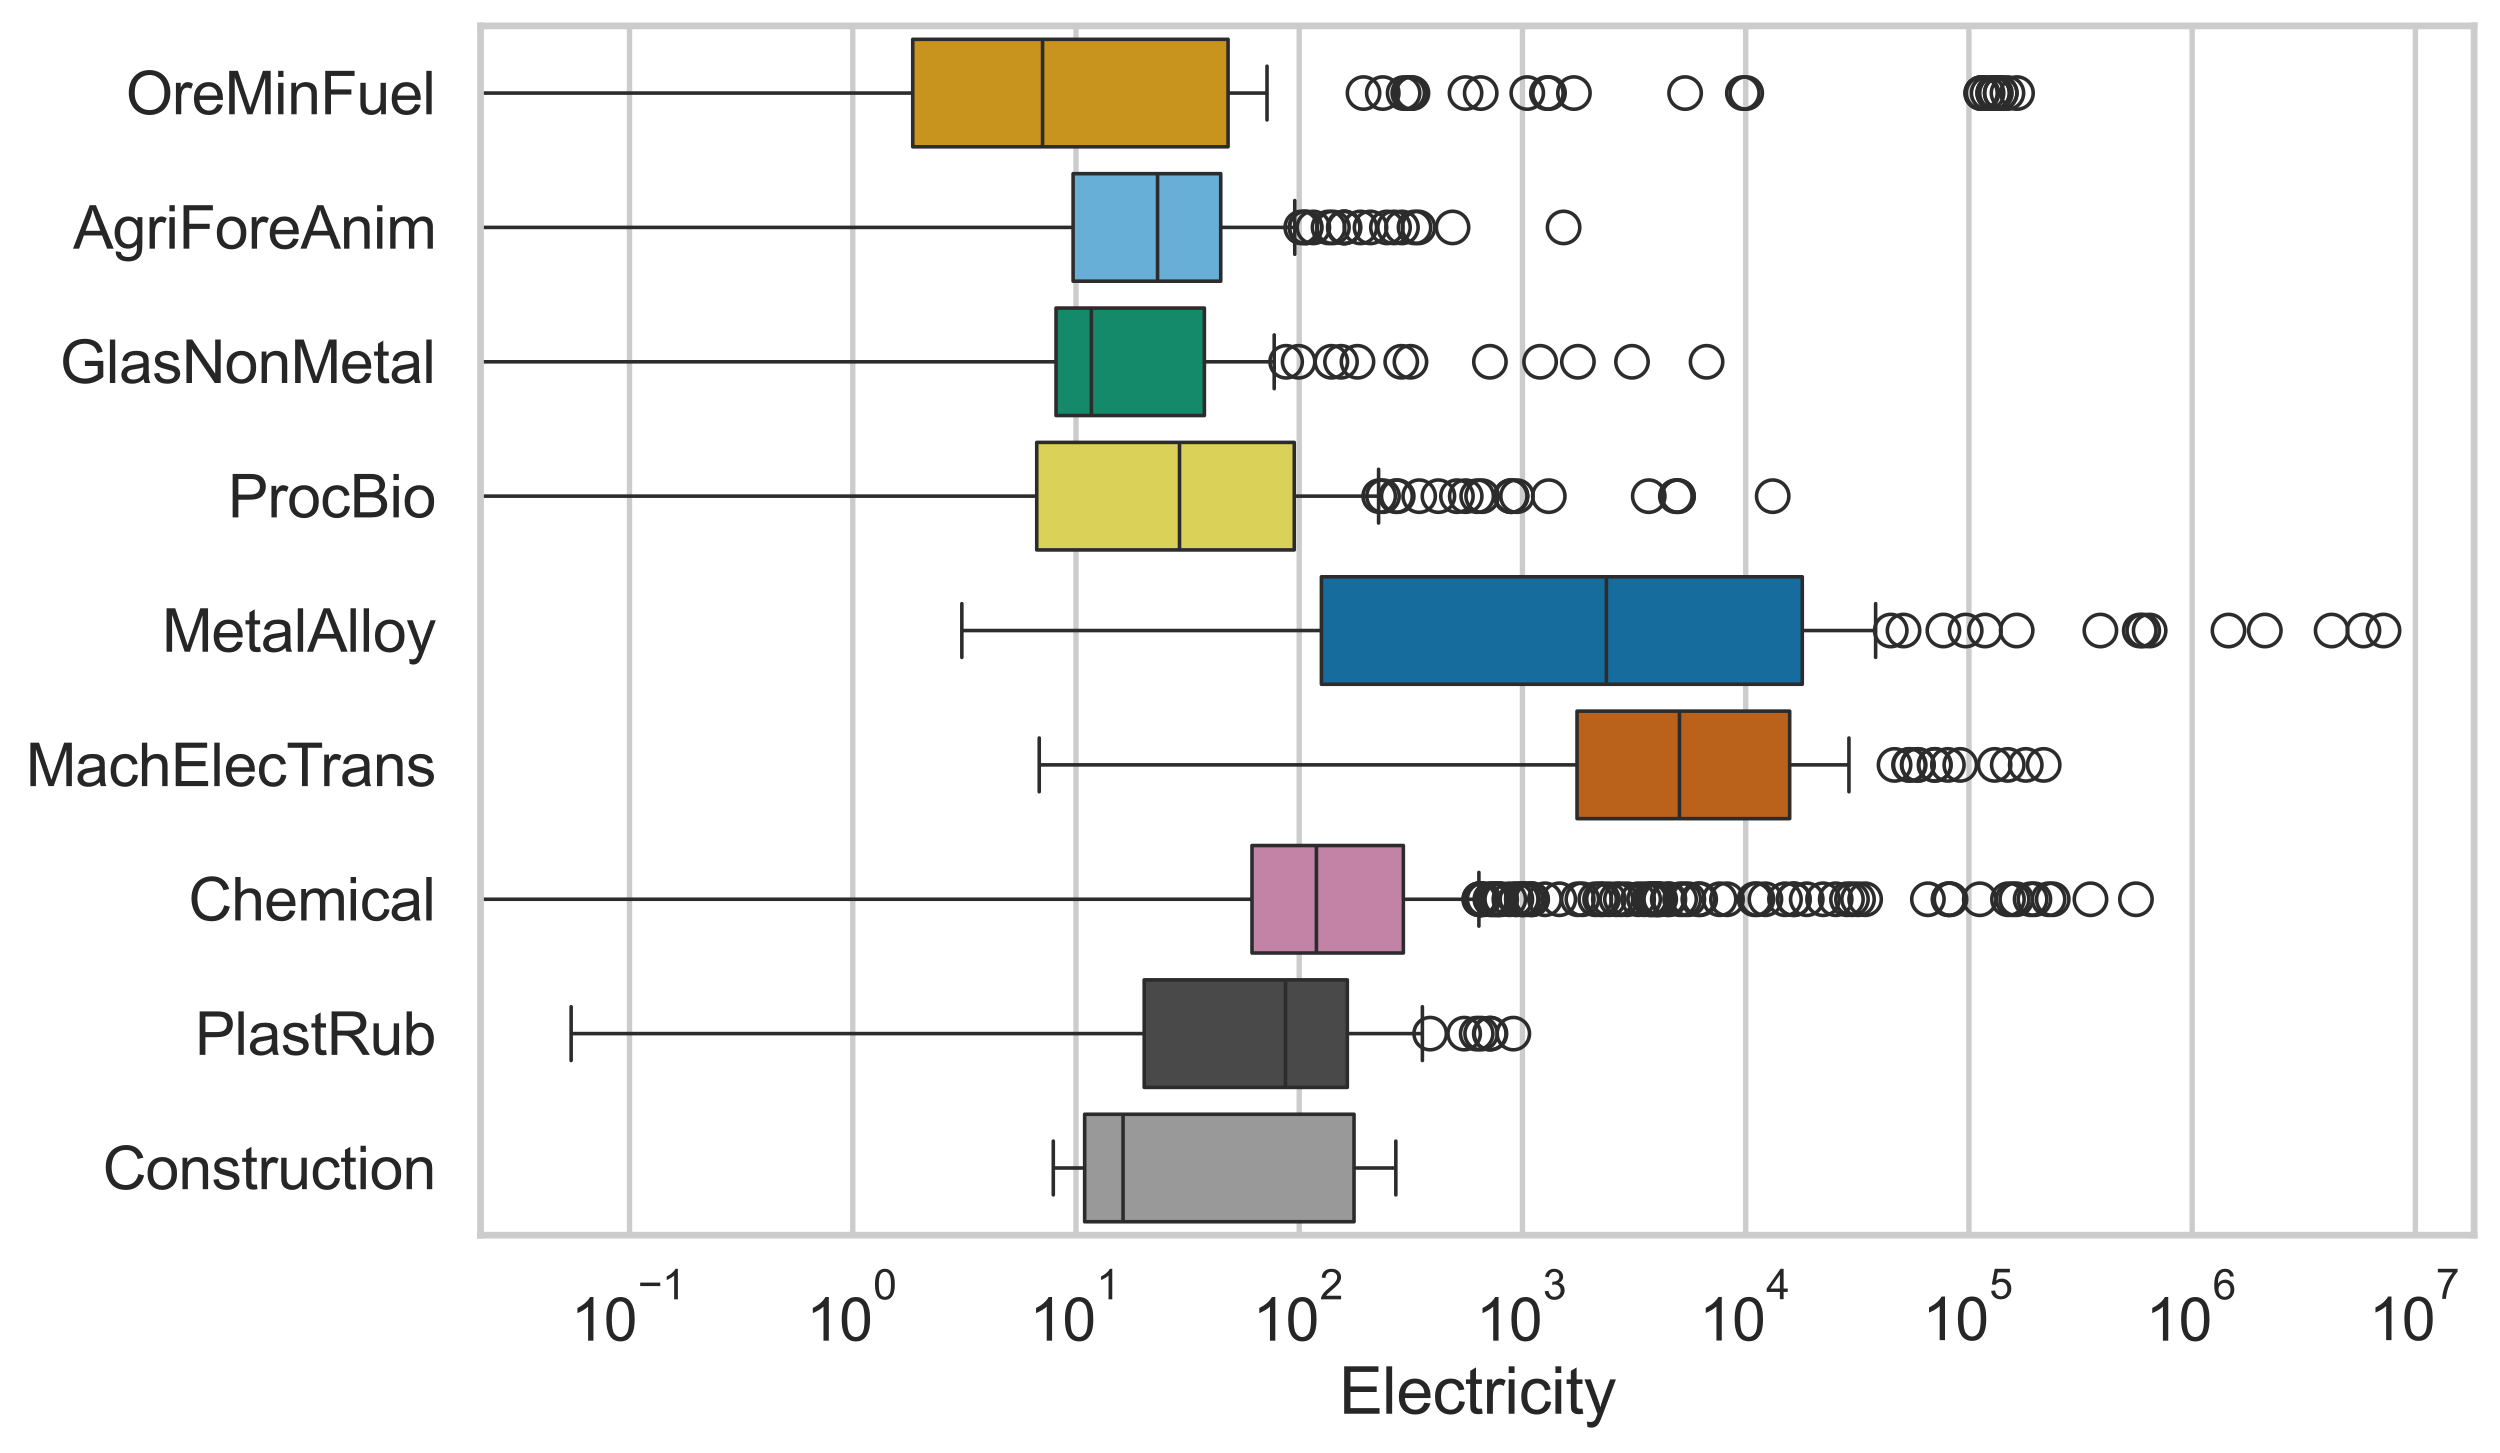<?xml version="1.0" encoding="utf-8" standalone="no"?>
<!DOCTYPE svg PUBLIC "-//W3C//DTD SVG 1.1//EN"
  "http://www.w3.org/Graphics/SVG/1.1/DTD/svg11.dtd">
<svg xmlns:xlink="http://www.w3.org/1999/xlink" width="695.577pt" height="404.332pt" viewBox="0 0 695.577 404.332" xmlns="http://www.w3.org/2000/svg" version="1.1">
 <defs>
  <style type="text/css">*{stroke-linejoin: round; stroke-linecap: butt}</style>
 </defs>
 <g id="figure_1">
  <g id="patch_1">
   <path d="M 0 404.332 
L 695.577 404.332 
L 695.577 0 
L 0 0 
z
" style="fill: #ffffff"/>
  </g>
  <g id="axes_1">
   <g id="patch_2">
    <path d="M 133.697 343.665 
L 688.377 343.665 
L 688.377 7.2 
L 133.697 7.2 
z
" style="fill: #ffffff"/>
   </g>
   <g id="matplotlib.axis_1">
    <g id="xtick_1">
     <g id="line2d_1">
      <path d="M 175.153 343.665 
L 175.153 7.2 
" clip-path="url(#p84b03b89df)" style="fill: none; stroke: #cccccc; stroke-width: 1.5; stroke-linecap: round"/>
     </g>
     <g id="text_1">
      <!-- $\mathdefault{10^{-1}}$ -->
      <g style="fill: #262626" transform="translate(158.818 373.18) scale(0.165 -0.165)">
       <defs>
        <path id="ArialMT-31" d="M 2384 0 
L 1822 0 
L 1822 3584 
Q 1619 3391 1289 3197 
Q 959 3003 697 2906 
L 697 3450 
Q 1169 3672 1522 3987 
Q 1875 4303 2022 4600 
L 2384 4600 
L 2384 0 
z
" transform="scale(0.016)"/>
        <path id="ArialMT-30" d="M 266 2259 
Q 266 3072 433 3567 
Q 600 4063 929 4331 
Q 1259 4600 1759 4600 
Q 2128 4600 2406 4451 
Q 2684 4303 2865 4023 
Q 3047 3744 3150 3342 
Q 3253 2941 3253 2259 
Q 3253 1453 3087 958 
Q 2922 463 2592 192 
Q 2263 -78 1759 -78 
Q 1097 -78 719 397 
Q 266 969 266 2259 
z
M 844 2259 
Q 844 1131 1108 757 
Q 1372 384 1759 384 
Q 2147 384 2411 759 
Q 2675 1134 2675 2259 
Q 2675 3391 2411 3762 
Q 2147 4134 1753 4134 
Q 1366 4134 1134 3806 
Q 844 3388 844 2259 
z
" transform="scale(0.016)"/>
        <path id="ArialMT-2212" d="M 3381 1997 
L 356 1997 
L 356 2522 
L 3381 2522 
L 3381 1997 
z
" transform="scale(0.016)"/>
       </defs>
       <use xlink:href="#ArialMT-31" transform="translate(0 0.994)"/>
       <use xlink:href="#ArialMT-30" transform="translate(55.615 0.994)"/>
       <use xlink:href="#ArialMT-2212" transform="translate(112.973 70.688) scale(0.7)"/>
       <use xlink:href="#ArialMT-31" transform="translate(153.852 70.688) scale(0.7)"/>
      </g>
     </g>
    </g>
    <g id="xtick_2">
     <g id="line2d_2">
      <path d="M 237.264 343.665 
L 237.264 7.2 
" clip-path="url(#p84b03b89df)" style="fill: none; stroke: #cccccc; stroke-width: 1.5; stroke-linecap: round"/>
     </g>
     <g id="text_2">
      <!-- $\mathdefault{10^{0}}$ -->
      <g style="fill: #262626" transform="translate(224.311 373.18) scale(0.165 -0.165)">
       <use xlink:href="#ArialMT-31" transform="translate(0 0.994)"/>
       <use xlink:href="#ArialMT-30" transform="translate(55.615 0.994)"/>
       <use xlink:href="#ArialMT-30" transform="translate(112.973 70.688) scale(0.7)"/>
      </g>
     </g>
    </g>
    <g id="xtick_3">
     <g id="line2d_3">
      <path d="M 299.375 343.665 
L 299.375 7.2 
" clip-path="url(#p84b03b89df)" style="fill: none; stroke: #cccccc; stroke-width: 1.5; stroke-linecap: round"/>
     </g>
     <g id="text_3">
      <!-- $\mathdefault{10^{1}}$ -->
      <g style="fill: #262626" transform="translate(286.423 373.18) scale(0.165 -0.165)">
       <use xlink:href="#ArialMT-31" transform="translate(0 0.994)"/>
       <use xlink:href="#ArialMT-30" transform="translate(55.615 0.994)"/>
       <use xlink:href="#ArialMT-31" transform="translate(112.973 70.688) scale(0.7)"/>
      </g>
     </g>
    </g>
    <g id="xtick_4">
     <g id="line2d_4">
      <path d="M 361.486 343.665 
L 361.486 7.2 
" clip-path="url(#p84b03b89df)" style="fill: none; stroke: #cccccc; stroke-width: 1.5; stroke-linecap: round"/>
     </g>
     <g id="text_4">
      <!-- $\mathdefault{10^{2}}$ -->
      <g style="fill: #262626" transform="translate(348.534 373.18) scale(0.165 -0.165)">
       <defs>
        <path id="ArialMT-32" d="M 3222 541 
L 3222 0 
L 194 0 
Q 188 203 259 391 
Q 375 700 629 1000 
Q 884 1300 1366 1694 
Q 2113 2306 2375 2664 
Q 2638 3022 2638 3341 
Q 2638 3675 2398 3904 
Q 2159 4134 1775 4134 
Q 1369 4134 1125 3890 
Q 881 3647 878 3216 
L 300 3275 
Q 359 3922 746 4261 
Q 1134 4600 1788 4600 
Q 2447 4600 2831 4234 
Q 3216 3869 3216 3328 
Q 3216 3053 3103 2787 
Q 2991 2522 2730 2228 
Q 2469 1934 1863 1422 
Q 1356 997 1212 845 
Q 1069 694 975 541 
L 3222 541 
z
" transform="scale(0.016)"/>
       </defs>
       <use xlink:href="#ArialMT-31" transform="translate(0 0.994)"/>
       <use xlink:href="#ArialMT-30" transform="translate(55.615 0.994)"/>
       <use xlink:href="#ArialMT-32" transform="translate(112.973 70.688) scale(0.7)"/>
      </g>
     </g>
    </g>
    <g id="xtick_5">
     <g id="line2d_5">
      <path d="M 423.597 343.665 
L 423.597 7.2 
" clip-path="url(#p84b03b89df)" style="fill: none; stroke: #cccccc; stroke-width: 1.5; stroke-linecap: round"/>
     </g>
     <g id="text_5">
      <!-- $\mathdefault{10^{3}}$ -->
      <g style="fill: #262626" transform="translate(410.645 373.18) scale(0.165 -0.165)">
       <defs>
        <path id="ArialMT-33" d="M 269 1209 
L 831 1284 
Q 928 806 1161 595 
Q 1394 384 1728 384 
Q 2125 384 2398 659 
Q 2672 934 2672 1341 
Q 2672 1728 2419 1979 
Q 2166 2231 1775 2231 
Q 1616 2231 1378 2169 
L 1441 2663 
Q 1497 2656 1531 2656 
Q 1891 2656 2178 2843 
Q 2466 3031 2466 3422 
Q 2466 3731 2256 3934 
Q 2047 4138 1716 4138 
Q 1388 4138 1169 3931 
Q 950 3725 888 3313 
L 325 3413 
Q 428 3978 793 4289 
Q 1159 4600 1703 4600 
Q 2078 4600 2393 4439 
Q 2709 4278 2876 4000 
Q 3044 3722 3044 3409 
Q 3044 3113 2884 2869 
Q 2725 2625 2413 2481 
Q 2819 2388 3044 2092 
Q 3269 1797 3269 1353 
Q 3269 753 2831 336 
Q 2394 -81 1725 -81 
Q 1122 -81 723 278 
Q 325 638 269 1209 
z
" transform="scale(0.016)"/>
       </defs>
       <use xlink:href="#ArialMT-31" transform="translate(0 0.994)"/>
       <use xlink:href="#ArialMT-30" transform="translate(55.615 0.994)"/>
       <use xlink:href="#ArialMT-33" transform="translate(112.973 70.688) scale(0.7)"/>
      </g>
     </g>
    </g>
    <g id="xtick_6">
     <g id="line2d_6">
      <path d="M 485.709 343.665 
L 485.709 7.2 
" clip-path="url(#p84b03b89df)" style="fill: none; stroke: #cccccc; stroke-width: 1.5; stroke-linecap: round"/>
     </g>
     <g id="text_6">
      <!-- $\mathdefault{10^{4}}$ -->
      <g style="fill: #262626" transform="translate(472.756 373.015) scale(0.165 -0.165)">
       <defs>
        <path id="ArialMT-34" d="M 2069 0 
L 2069 1097 
L 81 1097 
L 81 1613 
L 2172 4581 
L 2631 4581 
L 2631 1613 
L 3250 1613 
L 3250 1097 
L 2631 1097 
L 2631 0 
L 2069 0 
z
M 2069 1613 
L 2069 3678 
L 634 1613 
L 2069 1613 
z
" transform="scale(0.016)"/>
       </defs>
       <use xlink:href="#ArialMT-31" transform="translate(0 0.202)"/>
       <use xlink:href="#ArialMT-30" transform="translate(55.615 0.202)"/>
       <use xlink:href="#ArialMT-34" transform="translate(112.973 69.895) scale(0.7)"/>
      </g>
     </g>
    </g>
    <g id="xtick_7">
     <g id="line2d_7">
      <path d="M 547.82 343.665 
L 547.82 7.2 
" clip-path="url(#p84b03b89df)" style="fill: none; stroke: #cccccc; stroke-width: 1.5; stroke-linecap: round"/>
     </g>
     <g id="text_7">
      <!-- $\mathdefault{10^{5}}$ -->
      <g style="fill: #262626" transform="translate(534.867 373.015) scale(0.165 -0.165)">
       <defs>
        <path id="ArialMT-35" d="M 266 1200 
L 856 1250 
Q 922 819 1161 601 
Q 1400 384 1738 384 
Q 2144 384 2425 690 
Q 2706 997 2706 1503 
Q 2706 1984 2436 2262 
Q 2166 2541 1728 2541 
Q 1456 2541 1237 2417 
Q 1019 2294 894 2097 
L 366 2166 
L 809 4519 
L 3088 4519 
L 3088 3981 
L 1259 3981 
L 1013 2750 
Q 1425 3038 1878 3038 
Q 2478 3038 2890 2622 
Q 3303 2206 3303 1553 
Q 3303 931 2941 478 
Q 2500 -78 1738 -78 
Q 1113 -78 717 272 
Q 322 622 266 1200 
z
" transform="scale(0.016)"/>
       </defs>
       <use xlink:href="#ArialMT-31" transform="translate(0 0.88)"/>
       <use xlink:href="#ArialMT-30" transform="translate(55.615 0.88)"/>
       <use xlink:href="#ArialMT-35" transform="translate(112.973 70.573) scale(0.7)"/>
      </g>
     </g>
    </g>
    <g id="xtick_8">
     <g id="line2d_8">
      <path d="M 609.931 343.665 
L 609.931 7.2 
" clip-path="url(#p84b03b89df)" style="fill: none; stroke: #cccccc; stroke-width: 1.5; stroke-linecap: round"/>
     </g>
     <g id="text_8">
      <!-- $\mathdefault{10^{6}}$ -->
      <g style="fill: #262626" transform="translate(596.979 373.18) scale(0.165 -0.165)">
       <defs>
        <path id="ArialMT-36" d="M 3184 3459 
L 2625 3416 
Q 2550 3747 2413 3897 
Q 2184 4138 1850 4138 
Q 1581 4138 1378 3988 
Q 1113 3794 959 3422 
Q 806 3050 800 2363 
Q 1003 2672 1297 2822 
Q 1591 2972 1913 2972 
Q 2475 2972 2870 2558 
Q 3266 2144 3266 1488 
Q 3266 1056 3080 686 
Q 2894 316 2569 119 
Q 2244 -78 1831 -78 
Q 1128 -78 684 439 
Q 241 956 241 2144 
Q 241 3472 731 4075 
Q 1159 4600 1884 4600 
Q 2425 4600 2770 4297 
Q 3116 3994 3184 3459 
z
M 888 1484 
Q 888 1194 1011 928 
Q 1134 663 1356 523 
Q 1578 384 1822 384 
Q 2178 384 2434 671 
Q 2691 959 2691 1453 
Q 2691 1928 2437 2201 
Q 2184 2475 1800 2475 
Q 1419 2475 1153 2201 
Q 888 1928 888 1484 
z
" transform="scale(0.016)"/>
       </defs>
       <use xlink:href="#ArialMT-31" transform="translate(0 0.994)"/>
       <use xlink:href="#ArialMT-30" transform="translate(55.615 0.994)"/>
       <use xlink:href="#ArialMT-36" transform="translate(112.973 70.688) scale(0.7)"/>
      </g>
     </g>
    </g>
    <g id="xtick_9">
     <g id="line2d_9">
      <path d="M 672.042 343.665 
L 672.042 7.2 
" clip-path="url(#p84b03b89df)" style="fill: none; stroke: #cccccc; stroke-width: 1.5; stroke-linecap: round"/>
     </g>
     <g id="text_9">
      <!-- $\mathdefault{10^{7}}$ -->
      <g style="fill: #262626" transform="translate(659.09 373.015) scale(0.165 -0.165)">
       <defs>
        <path id="ArialMT-37" d="M 303 3981 
L 303 4522 
L 3269 4522 
L 3269 4084 
Q 2831 3619 2401 2847 
Q 1972 2075 1738 1259 
Q 1569 684 1522 0 
L 944 0 
Q 953 541 1156 1306 
Q 1359 2072 1739 2783 
Q 2119 3494 2547 3981 
L 303 3981 
z
" transform="scale(0.016)"/>
       </defs>
       <use xlink:href="#ArialMT-31" transform="translate(0 0.847)"/>
       <use xlink:href="#ArialMT-30" transform="translate(55.615 0.847)"/>
       <use xlink:href="#ArialMT-37" transform="translate(112.973 70.541) scale(0.7)"/>
      </g>
     </g>
    </g>
    <g id="xtick_10"/>
    <g id="xtick_11"/>
    <g id="xtick_12"/>
    <g id="xtick_13"/>
    <g id="xtick_14"/>
    <g id="xtick_15"/>
    <g id="xtick_16"/>
    <g id="xtick_17"/>
    <g id="xtick_18"/>
    <g id="xtick_19"/>
    <g id="xtick_20"/>
    <g id="xtick_21"/>
    <g id="xtick_22"/>
    <g id="xtick_23"/>
    <g id="xtick_24"/>
    <g id="xtick_25"/>
    <g id="xtick_26"/>
    <g id="xtick_27"/>
    <g id="xtick_28"/>
    <g id="xtick_29"/>
    <g id="xtick_30"/>
    <g id="xtick_31"/>
    <g id="xtick_32"/>
    <g id="xtick_33"/>
    <g id="xtick_34"/>
    <g id="xtick_35"/>
    <g id="xtick_36"/>
    <g id="xtick_37"/>
    <g id="xtick_38"/>
    <g id="xtick_39"/>
    <g id="xtick_40"/>
    <g id="xtick_41"/>
    <g id="xtick_42"/>
    <g id="xtick_43"/>
    <g id="xtick_44"/>
    <g id="xtick_45"/>
    <g id="xtick_46"/>
    <g id="xtick_47"/>
    <g id="xtick_48"/>
    <g id="xtick_49"/>
    <g id="xtick_50"/>
    <g id="xtick_51"/>
    <g id="xtick_52"/>
    <g id="xtick_53"/>
    <g id="xtick_54"/>
    <g id="xtick_55"/>
    <g id="xtick_56"/>
    <g id="xtick_57"/>
    <g id="xtick_58"/>
    <g id="xtick_59"/>
    <g id="xtick_60"/>
    <g id="xtick_61"/>
    <g id="xtick_62"/>
    <g id="xtick_63"/>
    <g id="xtick_64"/>
    <g id="xtick_65"/>
    <g id="xtick_66"/>
    <g id="xtick_67"/>
    <g id="xtick_68"/>
    <g id="xtick_69"/>
    <g id="xtick_70"/>
    <g id="xtick_71"/>
    <g id="xtick_72"/>
    <g id="xtick_73"/>
    <g id="xtick_74"/>
    <g id="xtick_75"/>
    <g id="xtick_76"/>
    <g id="xtick_77"/>
    <g id="xtick_78"/>
    <g id="xtick_79"/>
    <g id="xtick_80"/>
    <g id="text_10">
     <!-- Electricity -->
     <g style="fill: #262626" transform="translate(372.532 393.344) scale(0.18 -0.18)">
      <defs>
       <path id="ArialMT-45" d="M 506 0 
L 506 4581 
L 3819 4581 
L 3819 4041 
L 1113 4041 
L 1113 2638 
L 3647 2638 
L 3647 2100 
L 1113 2100 
L 1113 541 
L 3925 541 
L 3925 0 
L 506 0 
z
" transform="scale(0.016)"/>
       <path id="ArialMT-6c" d="M 409 0 
L 409 4581 
L 972 4581 
L 972 0 
L 409 0 
z
" transform="scale(0.016)"/>
       <path id="ArialMT-65" d="M 2694 1069 
L 3275 997 
Q 3138 488 2766 206 
Q 2394 -75 1816 -75 
Q 1088 -75 661 373 
Q 234 822 234 1631 
Q 234 2469 665 2931 
Q 1097 3394 1784 3394 
Q 2450 3394 2872 2941 
Q 3294 2488 3294 1666 
Q 3294 1616 3291 1516 
L 816 1516 
Q 847 969 1125 678 
Q 1403 388 1819 388 
Q 2128 388 2347 550 
Q 2566 713 2694 1069 
z
M 847 1978 
L 2700 1978 
Q 2663 2397 2488 2606 
Q 2219 2931 1791 2931 
Q 1403 2931 1139 2672 
Q 875 2413 847 1978 
z
" transform="scale(0.016)"/>
       <path id="ArialMT-63" d="M 2588 1216 
L 3141 1144 
Q 3050 572 2676 248 
Q 2303 -75 1759 -75 
Q 1078 -75 664 370 
Q 250 816 250 1647 
Q 250 2184 428 2587 
Q 606 2991 970 3192 
Q 1334 3394 1763 3394 
Q 2303 3394 2647 3120 
Q 2991 2847 3088 2344 
L 2541 2259 
Q 2463 2594 2264 2762 
Q 2066 2931 1784 2931 
Q 1359 2931 1093 2626 
Q 828 2322 828 1663 
Q 828 994 1084 691 
Q 1341 388 1753 388 
Q 2084 388 2306 591 
Q 2528 794 2588 1216 
z
" transform="scale(0.016)"/>
       <path id="ArialMT-74" d="M 1650 503 
L 1731 6 
Q 1494 -44 1306 -44 
Q 1000 -44 831 53 
Q 663 150 594 308 
Q 525 466 525 972 
L 525 2881 
L 113 2881 
L 113 3319 
L 525 3319 
L 525 4141 
L 1084 4478 
L 1084 3319 
L 1650 3319 
L 1650 2881 
L 1084 2881 
L 1084 941 
Q 1084 700 1114 631 
Q 1144 563 1211 522 
Q 1278 481 1403 481 
Q 1497 481 1650 503 
z
" transform="scale(0.016)"/>
       <path id="ArialMT-72" d="M 416 0 
L 416 3319 
L 922 3319 
L 922 2816 
Q 1116 3169 1280 3281 
Q 1444 3394 1641 3394 
Q 1925 3394 2219 3213 
L 2025 2691 
Q 1819 2813 1613 2813 
Q 1428 2813 1281 2702 
Q 1134 2591 1072 2394 
Q 978 2094 978 1738 
L 978 0 
L 416 0 
z
" transform="scale(0.016)"/>
       <path id="ArialMT-69" d="M 425 3934 
L 425 4581 
L 988 4581 
L 988 3934 
L 425 3934 
z
M 425 0 
L 425 3319 
L 988 3319 
L 988 0 
L 425 0 
z
" transform="scale(0.016)"/>
       <path id="ArialMT-79" d="M 397 -1278 
L 334 -750 
Q 519 -800 656 -800 
Q 844 -800 956 -737 
Q 1069 -675 1141 -563 
Q 1194 -478 1313 -144 
Q 1328 -97 1363 -6 
L 103 3319 
L 709 3319 
L 1400 1397 
Q 1534 1031 1641 628 
Q 1738 1016 1872 1384 
L 2581 3319 
L 3144 3319 
L 1881 -56 
Q 1678 -603 1566 -809 
Q 1416 -1088 1222 -1217 
Q 1028 -1347 759 -1347 
Q 597 -1347 397 -1278 
z
" transform="scale(0.016)"/>
      </defs>
      <use xlink:href="#ArialMT-45"/>
      <use xlink:href="#ArialMT-6c" transform="translate(66.699 0)"/>
      <use xlink:href="#ArialMT-65" transform="translate(88.916 0)"/>
      <use xlink:href="#ArialMT-63" transform="translate(144.531 0)"/>
      <use xlink:href="#ArialMT-74" transform="translate(194.531 0)"/>
      <use xlink:href="#ArialMT-72" transform="translate(222.314 0)"/>
      <use xlink:href="#ArialMT-69" transform="translate(255.615 0)"/>
      <use xlink:href="#ArialMT-63" transform="translate(277.832 0)"/>
      <use xlink:href="#ArialMT-69" transform="translate(327.832 0)"/>
      <use xlink:href="#ArialMT-74" transform="translate(350.049 0)"/>
      <use xlink:href="#ArialMT-79" transform="translate(377.832 0)"/>
     </g>
    </g>
   </g>
   <g id="matplotlib.axis_2">
    <g id="ytick_1">
     <g id="text_11">
      <!-- OreMinFuel -->
      <g style="fill: #262626" transform="translate(35.013 31.798) scale(0.165 -0.165)">
       <defs>
        <path id="ArialMT-4f" d="M 309 2231 
Q 309 3372 921 4017 
Q 1534 4663 2503 4663 
Q 3138 4663 3647 4359 
Q 4156 4056 4423 3514 
Q 4691 2972 4691 2284 
Q 4691 1588 4409 1038 
Q 4128 488 3612 205 
Q 3097 -78 2500 -78 
Q 1853 -78 1343 234 
Q 834 547 571 1087 
Q 309 1628 309 2231 
z
M 934 2222 
Q 934 1394 1379 917 
Q 1825 441 2497 441 
Q 3181 441 3623 922 
Q 4066 1403 4066 2288 
Q 4066 2847 3877 3264 
Q 3688 3681 3323 3911 
Q 2959 4141 2506 4141 
Q 1863 4141 1398 3698 
Q 934 3256 934 2222 
z
" transform="scale(0.016)"/>
        <path id="ArialMT-4d" d="M 475 0 
L 475 4581 
L 1388 4581 
L 2472 1338 
Q 2622 884 2691 659 
Q 2769 909 2934 1394 
L 4031 4581 
L 4847 4581 
L 4847 0 
L 4263 0 
L 4263 3834 
L 2931 0 
L 2384 0 
L 1059 3900 
L 1059 0 
L 475 0 
z
" transform="scale(0.016)"/>
        <path id="ArialMT-6e" d="M 422 0 
L 422 3319 
L 928 3319 
L 928 2847 
Q 1294 3394 1984 3394 
Q 2284 3394 2536 3286 
Q 2788 3178 2913 3003 
Q 3038 2828 3088 2588 
Q 3119 2431 3119 2041 
L 3119 0 
L 2556 0 
L 2556 2019 
Q 2556 2363 2490 2533 
Q 2425 2703 2258 2804 
Q 2091 2906 1866 2906 
Q 1506 2906 1245 2678 
Q 984 2450 984 1813 
L 984 0 
L 422 0 
z
" transform="scale(0.016)"/>
        <path id="ArialMT-46" d="M 525 0 
L 525 4581 
L 3616 4581 
L 3616 4041 
L 1131 4041 
L 1131 2622 
L 3281 2622 
L 3281 2081 
L 1131 2081 
L 1131 0 
L 525 0 
z
" transform="scale(0.016)"/>
        <path id="ArialMT-75" d="M 2597 0 
L 2597 488 
Q 2209 -75 1544 -75 
Q 1250 -75 995 37 
Q 741 150 617 320 
Q 494 491 444 738 
Q 409 903 409 1263 
L 409 3319 
L 972 3319 
L 972 1478 
Q 972 1038 1006 884 
Q 1059 663 1231 536 
Q 1403 409 1656 409 
Q 1909 409 2131 539 
Q 2353 669 2445 892 
Q 2538 1116 2538 1541 
L 2538 3319 
L 3100 3319 
L 3100 0 
L 2597 0 
z
" transform="scale(0.016)"/>
       </defs>
       <use xlink:href="#ArialMT-4f"/>
       <use xlink:href="#ArialMT-72" transform="translate(77.783 0)"/>
       <use xlink:href="#ArialMT-65" transform="translate(111.084 0)"/>
       <use xlink:href="#ArialMT-4d" transform="translate(166.699 0)"/>
       <use xlink:href="#ArialMT-69" transform="translate(250 0)"/>
       <use xlink:href="#ArialMT-6e" transform="translate(272.217 0)"/>
       <use xlink:href="#ArialMT-46" transform="translate(327.832 0)"/>
       <use xlink:href="#ArialMT-75" transform="translate(388.916 0)"/>
       <use xlink:href="#ArialMT-65" transform="translate(444.531 0)"/>
       <use xlink:href="#ArialMT-6c" transform="translate(500.146 0)"/>
      </g>
     </g>
    </g>
    <g id="ytick_2">
     <g id="text_12">
      <!-- AgriForeAnim -->
      <g style="fill: #262626" transform="translate(20.341 69.183) scale(0.165 -0.165)">
       <defs>
        <path id="ArialMT-41" d="M -9 0 
L 1750 4581 
L 2403 4581 
L 4278 0 
L 3588 0 
L 3053 1388 
L 1138 1388 
L 634 0 
L -9 0 
z
M 1313 1881 
L 2866 1881 
L 2388 3150 
Q 2169 3728 2063 4100 
Q 1975 3659 1816 3225 
L 1313 1881 
z
" transform="scale(0.016)"/>
        <path id="ArialMT-67" d="M 319 -275 
L 866 -356 
Q 900 -609 1056 -725 
Q 1266 -881 1628 -881 
Q 2019 -881 2231 -725 
Q 2444 -569 2519 -288 
Q 2563 -116 2559 434 
Q 2191 0 1641 0 
Q 956 0 581 494 
Q 206 988 206 1678 
Q 206 2153 378 2554 
Q 550 2956 876 3175 
Q 1203 3394 1644 3394 
Q 2231 3394 2613 2919 
L 2613 3319 
L 3131 3319 
L 3131 450 
Q 3131 -325 2973 -648 
Q 2816 -972 2473 -1159 
Q 2131 -1347 1631 -1347 
Q 1038 -1347 672 -1080 
Q 306 -813 319 -275 
z
M 784 1719 
Q 784 1066 1043 766 
Q 1303 466 1694 466 
Q 2081 466 2343 764 
Q 2606 1063 2606 1700 
Q 2606 2309 2336 2618 
Q 2066 2928 1684 2928 
Q 1309 2928 1046 2623 
Q 784 2319 784 1719 
z
" transform="scale(0.016)"/>
        <path id="ArialMT-6f" d="M 213 1659 
Q 213 2581 725 3025 
Q 1153 3394 1769 3394 
Q 2453 3394 2887 2945 
Q 3322 2497 3322 1706 
Q 3322 1066 3130 698 
Q 2938 331 2570 128 
Q 2203 -75 1769 -75 
Q 1072 -75 642 372 
Q 213 819 213 1659 
z
M 791 1659 
Q 791 1022 1069 705 
Q 1347 388 1769 388 
Q 2188 388 2466 706 
Q 2744 1025 2744 1678 
Q 2744 2294 2464 2611 
Q 2184 2928 1769 2928 
Q 1347 2928 1069 2612 
Q 791 2297 791 1659 
z
" transform="scale(0.016)"/>
        <path id="ArialMT-6d" d="M 422 0 
L 422 3319 
L 925 3319 
L 925 2853 
Q 1081 3097 1340 3245 
Q 1600 3394 1931 3394 
Q 2300 3394 2536 3241 
Q 2772 3088 2869 2813 
Q 3263 3394 3894 3394 
Q 4388 3394 4653 3120 
Q 4919 2847 4919 2278 
L 4919 0 
L 4359 0 
L 4359 2091 
Q 4359 2428 4304 2576 
Q 4250 2725 4106 2815 
Q 3963 2906 3769 2906 
Q 3419 2906 3187 2673 
Q 2956 2441 2956 1928 
L 2956 0 
L 2394 0 
L 2394 2156 
Q 2394 2531 2256 2718 
Q 2119 2906 1806 2906 
Q 1569 2906 1367 2781 
Q 1166 2656 1075 2415 
Q 984 2175 984 1722 
L 984 0 
L 422 0 
z
" transform="scale(0.016)"/>
       </defs>
       <use xlink:href="#ArialMT-41"/>
       <use xlink:href="#ArialMT-67" transform="translate(66.699 0)"/>
       <use xlink:href="#ArialMT-72" transform="translate(122.314 0)"/>
       <use xlink:href="#ArialMT-69" transform="translate(155.615 0)"/>
       <use xlink:href="#ArialMT-46" transform="translate(177.832 0)"/>
       <use xlink:href="#ArialMT-6f" transform="translate(238.916 0)"/>
       <use xlink:href="#ArialMT-72" transform="translate(294.531 0)"/>
       <use xlink:href="#ArialMT-65" transform="translate(327.832 0)"/>
       <use xlink:href="#ArialMT-41" transform="translate(383.447 0)"/>
       <use xlink:href="#ArialMT-6e" transform="translate(450.146 0)"/>
       <use xlink:href="#ArialMT-69" transform="translate(505.762 0)"/>
       <use xlink:href="#ArialMT-6d" transform="translate(527.979 0)"/>
      </g>
     </g>
    </g>
    <g id="ytick_3">
     <g id="text_13">
      <!-- GlasNonMetal -->
      <g style="fill: #262626" transform="translate(16.659 106.568) scale(0.165 -0.165)">
       <defs>
        <path id="ArialMT-47" d="M 2638 1797 
L 2638 2334 
L 4578 2338 
L 4578 638 
Q 4131 281 3656 101 
Q 3181 -78 2681 -78 
Q 2006 -78 1454 211 
Q 903 500 622 1047 
Q 341 1594 341 2269 
Q 341 2938 620 3517 
Q 900 4097 1425 4378 
Q 1950 4659 2634 4659 
Q 3131 4659 3532 4498 
Q 3934 4338 4162 4050 
Q 4391 3763 4509 3300 
L 3963 3150 
Q 3859 3500 3706 3700 
Q 3553 3900 3268 4020 
Q 2984 4141 2638 4141 
Q 2222 4141 1919 4014 
Q 1616 3888 1430 3681 
Q 1244 3475 1141 3228 
Q 966 2803 966 2306 
Q 966 1694 1177 1281 
Q 1388 869 1791 669 
Q 2194 469 2647 469 
Q 3041 469 3416 620 
Q 3791 772 3984 944 
L 3984 1797 
L 2638 1797 
z
" transform="scale(0.016)"/>
        <path id="ArialMT-61" d="M 2588 409 
Q 2275 144 1986 34 
Q 1697 -75 1366 -75 
Q 819 -75 525 192 
Q 231 459 231 875 
Q 231 1119 342 1320 
Q 453 1522 633 1644 
Q 813 1766 1038 1828 
Q 1203 1872 1538 1913 
Q 2219 1994 2541 2106 
Q 2544 2222 2544 2253 
Q 2544 2597 2384 2738 
Q 2169 2928 1744 2928 
Q 1347 2928 1158 2789 
Q 969 2650 878 2297 
L 328 2372 
Q 403 2725 575 2942 
Q 747 3159 1072 3276 
Q 1397 3394 1825 3394 
Q 2250 3394 2515 3294 
Q 2781 3194 2906 3042 
Q 3031 2891 3081 2659 
Q 3109 2516 3109 2141 
L 3109 1391 
Q 3109 606 3145 398 
Q 3181 191 3288 0 
L 2700 0 
Q 2613 175 2588 409 
z
M 2541 1666 
Q 2234 1541 1622 1453 
Q 1275 1403 1131 1340 
Q 988 1278 909 1158 
Q 831 1038 831 891 
Q 831 666 1001 516 
Q 1172 366 1500 366 
Q 1825 366 2078 508 
Q 2331 650 2450 897 
Q 2541 1088 2541 1459 
L 2541 1666 
z
" transform="scale(0.016)"/>
        <path id="ArialMT-73" d="M 197 991 
L 753 1078 
Q 800 744 1014 566 
Q 1228 388 1613 388 
Q 2000 388 2187 545 
Q 2375 703 2375 916 
Q 2375 1106 2209 1216 
Q 2094 1291 1634 1406 
Q 1016 1563 777 1677 
Q 538 1791 414 1992 
Q 291 2194 291 2438 
Q 291 2659 392 2848 
Q 494 3038 669 3163 
Q 800 3259 1026 3326 
Q 1253 3394 1513 3394 
Q 1903 3394 2198 3281 
Q 2494 3169 2634 2976 
Q 2775 2784 2828 2463 
L 2278 2388 
Q 2241 2644 2061 2787 
Q 1881 2931 1553 2931 
Q 1166 2931 1000 2803 
Q 834 2675 834 2503 
Q 834 2394 903 2306 
Q 972 2216 1119 2156 
Q 1203 2125 1616 2013 
Q 2213 1853 2448 1751 
Q 2684 1650 2818 1456 
Q 2953 1263 2953 975 
Q 2953 694 2789 445 
Q 2625 197 2315 61 
Q 2006 -75 1616 -75 
Q 969 -75 630 194 
Q 291 463 197 991 
z
" transform="scale(0.016)"/>
        <path id="ArialMT-4e" d="M 488 0 
L 488 4581 
L 1109 4581 
L 3516 984 
L 3516 4581 
L 4097 4581 
L 4097 0 
L 3475 0 
L 1069 3600 
L 1069 0 
L 488 0 
z
" transform="scale(0.016)"/>
       </defs>
       <use xlink:href="#ArialMT-47"/>
       <use xlink:href="#ArialMT-6c" transform="translate(77.783 0)"/>
       <use xlink:href="#ArialMT-61" transform="translate(100 0)"/>
       <use xlink:href="#ArialMT-73" transform="translate(155.615 0)"/>
       <use xlink:href="#ArialMT-4e" transform="translate(205.615 0)"/>
       <use xlink:href="#ArialMT-6f" transform="translate(277.832 0)"/>
       <use xlink:href="#ArialMT-6e" transform="translate(333.447 0)"/>
       <use xlink:href="#ArialMT-4d" transform="translate(389.062 0)"/>
       <use xlink:href="#ArialMT-65" transform="translate(472.363 0)"/>
       <use xlink:href="#ArialMT-74" transform="translate(527.979 0)"/>
       <use xlink:href="#ArialMT-61" transform="translate(555.762 0)"/>
       <use xlink:href="#ArialMT-6c" transform="translate(611.377 0)"/>
      </g>
     </g>
    </g>
    <g id="ytick_4">
     <g id="text_14">
      <!-- ProcBio -->
      <g style="fill: #262626" transform="translate(63.424 143.953) scale(0.165 -0.165)">
       <defs>
        <path id="ArialMT-50" d="M 494 0 
L 494 4581 
L 2222 4581 
Q 2678 4581 2919 4538 
Q 3256 4481 3484 4323 
Q 3713 4166 3852 3881 
Q 3991 3597 3991 3256 
Q 3991 2672 3619 2267 
Q 3247 1863 2275 1863 
L 1100 1863 
L 1100 0 
L 494 0 
z
M 1100 2403 
L 2284 2403 
Q 2872 2403 3119 2622 
Q 3366 2841 3366 3238 
Q 3366 3525 3220 3729 
Q 3075 3934 2838 4000 
Q 2684 4041 2272 4041 
L 1100 4041 
L 1100 2403 
z
" transform="scale(0.016)"/>
        <path id="ArialMT-42" d="M 469 0 
L 469 4581 
L 2188 4581 
Q 2713 4581 3030 4442 
Q 3347 4303 3526 4014 
Q 3706 3725 3706 3409 
Q 3706 3116 3547 2856 
Q 3388 2597 3066 2438 
Q 3481 2316 3704 2022 
Q 3928 1728 3928 1328 
Q 3928 1006 3792 729 
Q 3656 453 3456 303 
Q 3256 153 2954 76 
Q 2653 0 2216 0 
L 469 0 
z
M 1075 2656 
L 2066 2656 
Q 2469 2656 2644 2709 
Q 2875 2778 2992 2937 
Q 3109 3097 3109 3338 
Q 3109 3566 3000 3739 
Q 2891 3913 2687 3977 
Q 2484 4041 1991 4041 
L 1075 4041 
L 1075 2656 
z
M 1075 541 
L 2216 541 
Q 2509 541 2628 563 
Q 2838 600 2978 687 
Q 3119 775 3209 942 
Q 3300 1109 3300 1328 
Q 3300 1584 3169 1773 
Q 3038 1963 2805 2039 
Q 2572 2116 2134 2116 
L 1075 2116 
L 1075 541 
z
" transform="scale(0.016)"/>
       </defs>
       <use xlink:href="#ArialMT-50"/>
       <use xlink:href="#ArialMT-72" transform="translate(66.699 0)"/>
       <use xlink:href="#ArialMT-6f" transform="translate(100 0)"/>
       <use xlink:href="#ArialMT-63" transform="translate(155.615 0)"/>
       <use xlink:href="#ArialMT-42" transform="translate(205.615 0)"/>
       <use xlink:href="#ArialMT-69" transform="translate(272.314 0)"/>
       <use xlink:href="#ArialMT-6f" transform="translate(294.531 0)"/>
      </g>
     </g>
    </g>
    <g id="ytick_5">
     <g id="text_15">
      <!-- MetalAlloy -->
      <g style="fill: #262626" transform="translate(45.088 181.337) scale(0.165 -0.165)">
       <use xlink:href="#ArialMT-4d"/>
       <use xlink:href="#ArialMT-65" transform="translate(83.301 0)"/>
       <use xlink:href="#ArialMT-74" transform="translate(138.916 0)"/>
       <use xlink:href="#ArialMT-61" transform="translate(166.699 0)"/>
       <use xlink:href="#ArialMT-6c" transform="translate(222.314 0)"/>
       <use xlink:href="#ArialMT-41" transform="translate(244.531 0)"/>
       <use xlink:href="#ArialMT-6c" transform="translate(311.23 0)"/>
       <use xlink:href="#ArialMT-6c" transform="translate(333.447 0)"/>
       <use xlink:href="#ArialMT-6f" transform="translate(355.664 0)"/>
       <use xlink:href="#ArialMT-79" transform="translate(411.279 0)"/>
      </g>
     </g>
    </g>
    <g id="ytick_6">
     <g id="text_16">
      <!-- MachElecTrans -->
      <g style="fill: #262626" transform="translate(7.2 218.722) scale(0.165 -0.165)">
       <defs>
        <path id="ArialMT-68" d="M 422 0 
L 422 4581 
L 984 4581 
L 984 2938 
Q 1378 3394 1978 3394 
Q 2347 3394 2619 3248 
Q 2891 3103 3008 2847 
Q 3125 2591 3125 2103 
L 3125 0 
L 2563 0 
L 2563 2103 
Q 2563 2525 2380 2717 
Q 2197 2909 1863 2909 
Q 1613 2909 1392 2779 
Q 1172 2650 1078 2428 
Q 984 2206 984 1816 
L 984 0 
L 422 0 
z
" transform="scale(0.016)"/>
        <path id="ArialMT-54" d="M 1659 0 
L 1659 4041 
L 150 4041 
L 150 4581 
L 3781 4581 
L 3781 4041 
L 2266 4041 
L 2266 0 
L 1659 0 
z
" transform="scale(0.016)"/>
       </defs>
       <use xlink:href="#ArialMT-4d"/>
       <use xlink:href="#ArialMT-61" transform="translate(83.301 0)"/>
       <use xlink:href="#ArialMT-63" transform="translate(138.916 0)"/>
       <use xlink:href="#ArialMT-68" transform="translate(188.916 0)"/>
       <use xlink:href="#ArialMT-45" transform="translate(244.531 0)"/>
       <use xlink:href="#ArialMT-6c" transform="translate(311.23 0)"/>
       <use xlink:href="#ArialMT-65" transform="translate(333.447 0)"/>
       <use xlink:href="#ArialMT-63" transform="translate(389.062 0)"/>
       <use xlink:href="#ArialMT-54" transform="translate(439.062 0)"/>
       <use xlink:href="#ArialMT-72" transform="translate(496.396 0)"/>
       <use xlink:href="#ArialMT-61" transform="translate(529.697 0)"/>
       <use xlink:href="#ArialMT-6e" transform="translate(585.312 0)"/>
       <use xlink:href="#ArialMT-73" transform="translate(640.928 0)"/>
      </g>
     </g>
    </g>
    <g id="ytick_7">
     <g id="text_17">
      <!-- Chemical -->
      <g style="fill: #262626" transform="translate(52.428 256.107) scale(0.165 -0.165)">
       <defs>
        <path id="ArialMT-43" d="M 3763 1606 
L 4369 1453 
Q 4178 706 3683 314 
Q 3188 -78 2472 -78 
Q 1731 -78 1267 223 
Q 803 525 561 1097 
Q 319 1669 319 2325 
Q 319 3041 592 3573 
Q 866 4106 1370 4382 
Q 1875 4659 2481 4659 
Q 3169 4659 3637 4309 
Q 4106 3959 4291 3325 
L 3694 3184 
Q 3534 3684 3231 3912 
Q 2928 4141 2469 4141 
Q 1941 4141 1586 3887 
Q 1231 3634 1087 3207 
Q 944 2781 944 2328 
Q 944 1744 1114 1308 
Q 1284 872 1643 656 
Q 2003 441 2422 441 
Q 2931 441 3284 734 
Q 3638 1028 3763 1606 
z
" transform="scale(0.016)"/>
       </defs>
       <use xlink:href="#ArialMT-43"/>
       <use xlink:href="#ArialMT-68" transform="translate(72.217 0)"/>
       <use xlink:href="#ArialMT-65" transform="translate(127.832 0)"/>
       <use xlink:href="#ArialMT-6d" transform="translate(183.447 0)"/>
       <use xlink:href="#ArialMT-69" transform="translate(266.748 0)"/>
       <use xlink:href="#ArialMT-63" transform="translate(288.965 0)"/>
       <use xlink:href="#ArialMT-61" transform="translate(338.965 0)"/>
       <use xlink:href="#ArialMT-6c" transform="translate(394.58 0)"/>
      </g>
     </g>
    </g>
    <g id="ytick_8">
     <g id="text_18">
      <!-- PlastRub -->
      <g style="fill: #262626" transform="translate(54.248 293.492) scale(0.165 -0.165)">
       <defs>
        <path id="ArialMT-52" d="M 503 0 
L 503 4581 
L 2534 4581 
Q 3147 4581 3465 4457 
Q 3784 4334 3975 4021 
Q 4166 3709 4166 3331 
Q 4166 2844 3850 2509 
Q 3534 2175 2875 2084 
Q 3116 1969 3241 1856 
Q 3506 1613 3744 1247 
L 4541 0 
L 3778 0 
L 3172 953 
Q 2906 1366 2734 1584 
Q 2563 1803 2427 1890 
Q 2291 1978 2150 2013 
Q 2047 2034 1813 2034 
L 1109 2034 
L 1109 0 
L 503 0 
z
M 1109 2559 
L 2413 2559 
Q 2828 2559 3062 2645 
Q 3297 2731 3419 2920 
Q 3541 3109 3541 3331 
Q 3541 3656 3305 3865 
Q 3069 4075 2559 4075 
L 1109 4075 
L 1109 2559 
z
" transform="scale(0.016)"/>
        <path id="ArialMT-62" d="M 941 0 
L 419 0 
L 419 4581 
L 981 4581 
L 981 2947 
Q 1338 3394 1891 3394 
Q 2197 3394 2470 3270 
Q 2744 3147 2920 2923 
Q 3097 2700 3197 2384 
Q 3297 2069 3297 1709 
Q 3297 856 2875 390 
Q 2453 -75 1863 -75 
Q 1275 -75 941 416 
L 941 0 
z
M 934 1684 
Q 934 1088 1097 822 
Q 1363 388 1816 388 
Q 2184 388 2453 708 
Q 2722 1028 2722 1663 
Q 2722 2313 2464 2622 
Q 2206 2931 1841 2931 
Q 1472 2931 1203 2611 
Q 934 2291 934 1684 
z
" transform="scale(0.016)"/>
       </defs>
       <use xlink:href="#ArialMT-50"/>
       <use xlink:href="#ArialMT-6c" transform="translate(66.699 0)"/>
       <use xlink:href="#ArialMT-61" transform="translate(88.916 0)"/>
       <use xlink:href="#ArialMT-73" transform="translate(144.531 0)"/>
       <use xlink:href="#ArialMT-74" transform="translate(194.531 0)"/>
       <use xlink:href="#ArialMT-52" transform="translate(222.314 0)"/>
       <use xlink:href="#ArialMT-75" transform="translate(294.531 0)"/>
       <use xlink:href="#ArialMT-62" transform="translate(350.146 0)"/>
      </g>
     </g>
    </g>
    <g id="ytick_9">
     <g id="text_19">
      <!-- Construction -->
      <g style="fill: #262626" transform="translate(28.575 330.877) scale(0.165 -0.165)">
       <use xlink:href="#ArialMT-43"/>
       <use xlink:href="#ArialMT-6f" transform="translate(72.217 0)"/>
       <use xlink:href="#ArialMT-6e" transform="translate(127.832 0)"/>
       <use xlink:href="#ArialMT-73" transform="translate(183.447 0)"/>
       <use xlink:href="#ArialMT-74" transform="translate(233.447 0)"/>
       <use xlink:href="#ArialMT-72" transform="translate(261.23 0)"/>
       <use xlink:href="#ArialMT-75" transform="translate(294.531 0)"/>
       <use xlink:href="#ArialMT-63" transform="translate(350.146 0)"/>
       <use xlink:href="#ArialMT-74" transform="translate(400.146 0)"/>
       <use xlink:href="#ArialMT-69" transform="translate(427.93 0)"/>
       <use xlink:href="#ArialMT-6f" transform="translate(450.146 0)"/>
       <use xlink:href="#ArialMT-6e" transform="translate(505.762 0)"/>
      </g>
     </g>
    </g>
   </g>
   <g id="patch_3">
    <path d="M 253.952 10.938 
L 253.952 40.846 
L 341.686 40.846 
L 341.686 10.938 
L 253.952 10.938 
z
" clip-path="url(#p84b03b89df)" style="fill: #c9941d; stroke: #2c2c2c; stroke-linejoin: miter"/>
   </g>
   <g id="line2d_10">
    <path d="M 253.952 25.892 
L -1 25.892 
" clip-path="url(#p84b03b89df)" style="fill: none; stroke: #2c2c2c"/>
   </g>
   <g id="line2d_11">
    <path d="M 341.686 25.892 
L 352.524 25.892 
" clip-path="url(#p84b03b89df)" style="fill: none; stroke: #2c2c2c"/>
   </g>
   <g id="line2d_12">
    <path clip-path="url(#p84b03b89df)" style="fill: none; stroke: #2c2c2c; stroke-linecap: round"/>
   </g>
   <g id="line2d_13">
    <path d="M 352.524 18.415 
L 352.524 33.369 
" clip-path="url(#p84b03b89df)" style="fill: none; stroke: #2c2c2c; stroke-linecap: round"/>
   </g>
   <g id="line2d_14">
    <defs>
     <path id="m3184f06945" d="M 0 4.5 
C 1.193 4.5 2.338 4.026 3.182 3.182 
C 4.026 2.338 4.5 1.193 4.5 0 
C 4.5 -1.193 4.026 -2.338 3.182 -3.182 
C 2.338 -4.026 1.193 -4.5 0 -4.5 
C -1.193 -4.5 -2.338 -4.026 -3.182 -3.182 
C -4.026 -2.338 -4.5 -1.193 -4.5 0 
C -4.5 1.193 -4.026 2.338 -3.182 3.182 
C -2.338 4.026 -1.193 4.5 0 4.5 
z
" style="stroke: #2c2c2c"/>
    </defs>
    <g clip-path="url(#p84b03b89df)">
     <use xlink:href="#m3184f06945" x="554.675" y="25.892" style="fill-opacity: 0; stroke: #2c2c2c"/>
     <use xlink:href="#m3184f06945" x="551.286" y="25.892" style="fill-opacity: 0; stroke: #2c2c2c"/>
     <use xlink:href="#m3184f06945" x="484.917" y="25.892" style="fill-opacity: 0; stroke: #2c2c2c"/>
     <use xlink:href="#m3184f06945" x="391.819" y="25.892" style="fill-opacity: 0; stroke: #2c2c2c"/>
     <use xlink:href="#m3184f06945" x="392.309" y="25.892" style="fill-opacity: 0; stroke: #2c2c2c"/>
     <use xlink:href="#m3184f06945" x="411.975" y="25.892" style="fill-opacity: 0; stroke: #2c2c2c"/>
     <use xlink:href="#m3184f06945" x="384.731" y="25.892" style="fill-opacity: 0; stroke: #2c2c2c"/>
     <use xlink:href="#m3184f06945" x="556.671" y="25.892" style="fill-opacity: 0; stroke: #2c2c2c"/>
     <use xlink:href="#m3184f06945" x="430.405" y="25.892" style="fill-opacity: 0; stroke: #2c2c2c"/>
     <use xlink:href="#m3184f06945" x="407.758" y="25.892" style="fill-opacity: 0; stroke: #2c2c2c"/>
     <use xlink:href="#m3184f06945" x="555.321" y="25.892" style="fill-opacity: 0; stroke: #2c2c2c"/>
     <use xlink:href="#m3184f06945" x="392.987" y="25.892" style="fill-opacity: 0; stroke: #2c2c2c"/>
     <use xlink:href="#m3184f06945" x="561.203" y="25.892" style="fill-opacity: 0; stroke: #2c2c2c"/>
     <use xlink:href="#m3184f06945" x="485.849" y="25.892" style="fill-opacity: 0; stroke: #2c2c2c"/>
     <use xlink:href="#m3184f06945" x="551.221" y="25.892" style="fill-opacity: 0; stroke: #2c2c2c"/>
     <use xlink:href="#m3184f06945" x="437.912" y="25.892" style="fill-opacity: 0; stroke: #2c2c2c"/>
     <use xlink:href="#m3184f06945" x="379.373" y="25.892" style="fill-opacity: 0; stroke: #2c2c2c"/>
     <use xlink:href="#m3184f06945" x="554.586" y="25.892" style="fill-opacity: 0; stroke: #2c2c2c"/>
     <use xlink:href="#m3184f06945" x="556.668" y="25.892" style="fill-opacity: 0; stroke: #2c2c2c"/>
     <use xlink:href="#m3184f06945" x="468.849" y="25.892" style="fill-opacity: 0; stroke: #2c2c2c"/>
     <use xlink:href="#m3184f06945" x="390.531" y="25.892" style="fill-opacity: 0; stroke: #2c2c2c"/>
     <use xlink:href="#m3184f06945" x="424.93" y="25.892" style="fill-opacity: 0; stroke: #2c2c2c"/>
     <use xlink:href="#m3184f06945" x="558.538" y="25.892" style="fill-opacity: 0; stroke: #2c2c2c"/>
     <use xlink:href="#m3184f06945" x="554.583" y="25.892" style="fill-opacity: 0; stroke: #2c2c2c"/>
     <use xlink:href="#m3184f06945" x="553.009" y="25.892" style="fill-opacity: 0; stroke: #2c2c2c"/>
     <use xlink:href="#m3184f06945" x="551.593" y="25.892" style="fill-opacity: 0; stroke: #2c2c2c"/>
     <use xlink:href="#m3184f06945" x="430.987" y="25.892" style="fill-opacity: 0; stroke: #2c2c2c"/>
    </g>
   </g>
   <g id="patch_4">
    <path d="M 298.569 48.323 
L 298.569 78.231 
L 339.648 78.231 
L 339.648 48.323 
L 298.569 48.323 
z
" clip-path="url(#p84b03b89df)" style="fill: #68afd7; stroke: #2c2c2c; stroke-linejoin: miter"/>
   </g>
   <g id="line2d_15">
    <path d="M 298.569 63.277 
L -1 63.277 
" clip-path="url(#p84b03b89df)" style="fill: none; stroke: #2c2c2c"/>
   </g>
   <g id="line2d_16">
    <path d="M 339.648 63.277 
L 360.239 63.277 
" clip-path="url(#p84b03b89df)" style="fill: none; stroke: #2c2c2c"/>
   </g>
   <g id="line2d_17">
    <path clip-path="url(#p84b03b89df)" style="fill: none; stroke: #2c2c2c; stroke-linecap: round"/>
   </g>
   <g id="line2d_18">
    <path d="M 360.239 55.8 
L 360.239 70.754 
" clip-path="url(#p84b03b89df)" style="fill: none; stroke: #2c2c2c; stroke-linecap: round"/>
   </g>
   <g id="line2d_19">
    <g clip-path="url(#p84b03b89df)">
     <use xlink:href="#m3184f06945" x="393.559" y="63.277" style="fill-opacity: 0; stroke: #2c2c2c"/>
     <use xlink:href="#m3184f06945" x="365.421" y="63.277" style="fill-opacity: 0; stroke: #2c2c2c"/>
     <use xlink:href="#m3184f06945" x="370.867" y="63.277" style="fill-opacity: 0; stroke: #2c2c2c"/>
     <use xlink:href="#m3184f06945" x="363.296" y="63.277" style="fill-opacity: 0; stroke: #2c2c2c"/>
     <use xlink:href="#m3184f06945" x="374.107" y="63.277" style="fill-opacity: 0; stroke: #2c2c2c"/>
     <use xlink:href="#m3184f06945" x="373.972" y="63.277" style="fill-opacity: 0; stroke: #2c2c2c"/>
     <use xlink:href="#m3184f06945" x="435.038" y="63.277" style="fill-opacity: 0; stroke: #2c2c2c"/>
     <use xlink:href="#m3184f06945" x="394.666" y="63.277" style="fill-opacity: 0; stroke: #2c2c2c"/>
     <use xlink:href="#m3184f06945" x="390.068" y="63.277" style="fill-opacity: 0; stroke: #2c2c2c"/>
     <use xlink:href="#m3184f06945" x="385.875" y="63.277" style="fill-opacity: 0; stroke: #2c2c2c"/>
     <use xlink:href="#m3184f06945" x="381.323" y="63.277" style="fill-opacity: 0; stroke: #2c2c2c"/>
     <use xlink:href="#m3184f06945" x="363.207" y="63.277" style="fill-opacity: 0; stroke: #2c2c2c"/>
     <use xlink:href="#m3184f06945" x="369.64" y="63.277" style="fill-opacity: 0; stroke: #2c2c2c"/>
     <use xlink:href="#m3184f06945" x="404.143" y="63.277" style="fill-opacity: 0; stroke: #2c2c2c"/>
     <use xlink:href="#m3184f06945" x="387.869" y="63.277" style="fill-opacity: 0; stroke: #2c2c2c"/>
     <use xlink:href="#m3184f06945" x="378.503" y="63.277" style="fill-opacity: 0; stroke: #2c2c2c"/>
     <use xlink:href="#m3184f06945" x="362.043" y="63.277" style="fill-opacity: 0; stroke: #2c2c2c"/>
     <use xlink:href="#m3184f06945" x="373.88" y="63.277" style="fill-opacity: 0; stroke: #2c2c2c"/>
    </g>
   </g>
   <g id="patch_5">
    <path d="M 293.819 85.708 
L 293.819 115.616 
L 335.097 115.616 
L 335.097 85.708 
L 293.819 85.708 
z
" clip-path="url(#p84b03b89df)" style="fill: #148a6a; stroke: #2c2c2c; stroke-linejoin: miter"/>
   </g>
   <g id="line2d_20">
    <path d="M 293.819 100.662 
L -1 100.662 
" clip-path="url(#p84b03b89df)" style="fill: none; stroke: #2c2c2c"/>
   </g>
   <g id="line2d_21">
    <path d="M 335.097 100.662 
L 354.522 100.662 
" clip-path="url(#p84b03b89df)" style="fill: none; stroke: #2c2c2c"/>
   </g>
   <g id="line2d_22">
    <path clip-path="url(#p84b03b89df)" style="fill: none; stroke: #2c2c2c; stroke-linecap: round"/>
   </g>
   <g id="line2d_23">
    <path d="M 354.522 93.185 
L 354.522 108.139 
" clip-path="url(#p84b03b89df)" style="fill: none; stroke: #2c2c2c; stroke-linecap: round"/>
   </g>
   <g id="line2d_24">
    <g clip-path="url(#p84b03b89df)">
     <use xlink:href="#m3184f06945" x="474.823" y="100.662" style="fill-opacity: 0; stroke: #2c2c2c"/>
     <use xlink:href="#m3184f06945" x="373.111" y="100.662" style="fill-opacity: 0; stroke: #2c2c2c"/>
     <use xlink:href="#m3184f06945" x="428.5" y="100.662" style="fill-opacity: 0; stroke: #2c2c2c"/>
     <use xlink:href="#m3184f06945" x="392.436" y="100.662" style="fill-opacity: 0; stroke: #2c2c2c"/>
     <use xlink:href="#m3184f06945" x="357.841" y="100.662" style="fill-opacity: 0; stroke: #2c2c2c"/>
     <use xlink:href="#m3184f06945" x="454.07" y="100.662" style="fill-opacity: 0; stroke: #2c2c2c"/>
     <use xlink:href="#m3184f06945" x="439.023" y="100.662" style="fill-opacity: 0; stroke: #2c2c2c"/>
     <use xlink:href="#m3184f06945" x="414.54" y="100.662" style="fill-opacity: 0; stroke: #2c2c2c"/>
     <use xlink:href="#m3184f06945" x="389.865" y="100.662" style="fill-opacity: 0; stroke: #2c2c2c"/>
     <use xlink:href="#m3184f06945" x="377.693" y="100.662" style="fill-opacity: 0; stroke: #2c2c2c"/>
     <use xlink:href="#m3184f06945" x="361.312" y="100.662" style="fill-opacity: 0; stroke: #2c2c2c"/>
     <use xlink:href="#m3184f06945" x="370.429" y="100.662" style="fill-opacity: 0; stroke: #2c2c2c"/>
    </g>
   </g>
   <g id="patch_6">
    <path d="M 288.451 123.093 
L 288.451 153.001 
L 360.102 153.001 
L 360.102 123.093 
L 288.451 123.093 
z
" clip-path="url(#p84b03b89df)" style="fill: #dad158; stroke: #2c2c2c; stroke-linejoin: miter"/>
   </g>
   <g id="line2d_25">
    <path d="M 288.451 138.047 
L -1 138.047 
" clip-path="url(#p84b03b89df)" style="fill: none; stroke: #2c2c2c"/>
   </g>
   <g id="line2d_26">
    <path d="M 360.102 138.047 
L 383.568 138.047 
" clip-path="url(#p84b03b89df)" style="fill: none; stroke: #2c2c2c"/>
   </g>
   <g id="line2d_27">
    <path clip-path="url(#p84b03b89df)" style="fill: none; stroke: #2c2c2c; stroke-linecap: round"/>
   </g>
   <g id="line2d_28">
    <path d="M 383.568 130.57 
L 383.568 145.524 
" clip-path="url(#p84b03b89df)" style="fill: none; stroke: #2c2c2c; stroke-linecap: round"/>
   </g>
   <g id="line2d_29">
    <g clip-path="url(#p84b03b89df)">
     <use xlink:href="#m3184f06945" x="466.88" y="138.047" style="fill-opacity: 0; stroke: #2c2c2c"/>
     <use xlink:href="#m3184f06945" x="388.889" y="138.047" style="fill-opacity: 0; stroke: #2c2c2c"/>
     <use xlink:href="#m3184f06945" x="412.371" y="138.047" style="fill-opacity: 0; stroke: #2c2c2c"/>
     <use xlink:href="#m3184f06945" x="405.364" y="138.047" style="fill-opacity: 0; stroke: #2c2c2c"/>
     <use xlink:href="#m3184f06945" x="407.815" y="138.047" style="fill-opacity: 0; stroke: #2c2c2c"/>
     <use xlink:href="#m3184f06945" x="388.425" y="138.047" style="fill-opacity: 0; stroke: #2c2c2c"/>
     <use xlink:href="#m3184f06945" x="420.358" y="138.047" style="fill-opacity: 0; stroke: #2c2c2c"/>
     <use xlink:href="#m3184f06945" x="466.846" y="138.047" style="fill-opacity: 0; stroke: #2c2c2c"/>
     <use xlink:href="#m3184f06945" x="466.28" y="138.047" style="fill-opacity: 0; stroke: #2c2c2c"/>
     <use xlink:href="#m3184f06945" x="493.217" y="138.047" style="fill-opacity: 0; stroke: #2c2c2c"/>
     <use xlink:href="#m3184f06945" x="400.213" y="138.047" style="fill-opacity: 0; stroke: #2c2c2c"/>
     <use xlink:href="#m3184f06945" x="410.998" y="138.047" style="fill-opacity: 0; stroke: #2c2c2c"/>
     <use xlink:href="#m3184f06945" x="394.861" y="138.047" style="fill-opacity: 0; stroke: #2c2c2c"/>
     <use xlink:href="#m3184f06945" x="458.735" y="138.047" style="fill-opacity: 0; stroke: #2c2c2c"/>
     <use xlink:href="#m3184f06945" x="420.517" y="138.047" style="fill-opacity: 0; stroke: #2c2c2c"/>
     <use xlink:href="#m3184f06945" x="422.072" y="138.047" style="fill-opacity: 0; stroke: #2c2c2c"/>
     <use xlink:href="#m3184f06945" x="383.733" y="138.047" style="fill-opacity: 0; stroke: #2c2c2c"/>
     <use xlink:href="#m3184f06945" x="384.791" y="138.047" style="fill-opacity: 0; stroke: #2c2c2c"/>
     <use xlink:href="#m3184f06945" x="420.564" y="138.047" style="fill-opacity: 0; stroke: #2c2c2c"/>
     <use xlink:href="#m3184f06945" x="430.922" y="138.047" style="fill-opacity: 0; stroke: #2c2c2c"/>
    </g>
   </g>
   <g id="patch_7">
    <path d="M 367.655 160.478 
L 367.655 190.386 
L 501.45 190.386 
L 501.45 160.478 
L 367.655 160.478 
z
" clip-path="url(#p84b03b89df)" style="fill: #166c9c; stroke: #2c2c2c; stroke-linejoin: miter"/>
   </g>
   <g id="line2d_30">
    <path d="M 367.655 175.432 
L 267.613 175.432 
" clip-path="url(#p84b03b89df)" style="fill: none; stroke: #2c2c2c"/>
   </g>
   <g id="line2d_31">
    <path d="M 501.45 175.432 
L 521.856 175.432 
" clip-path="url(#p84b03b89df)" style="fill: none; stroke: #2c2c2c"/>
   </g>
   <g id="line2d_32">
    <path d="M 267.613 167.955 
L 267.613 182.909 
" clip-path="url(#p84b03b89df)" style="fill: none; stroke: #2c2c2c; stroke-linecap: round"/>
   </g>
   <g id="line2d_33">
    <path d="M 521.856 167.955 
L 521.856 182.909 
" clip-path="url(#p84b03b89df)" style="fill: none; stroke: #2c2c2c; stroke-linecap: round"/>
   </g>
   <g id="line2d_34">
    <g clip-path="url(#p84b03b89df)">
     <use xlink:href="#m3184f06945" x="648.731" y="175.432" style="fill-opacity: 0; stroke: #2c2c2c"/>
     <use xlink:href="#m3184f06945" x="529.624" y="175.432" style="fill-opacity: 0; stroke: #2c2c2c"/>
     <use xlink:href="#m3184f06945" x="595.35" y="175.432" style="fill-opacity: 0; stroke: #2c2c2c"/>
     <use xlink:href="#m3184f06945" x="526.058" y="175.432" style="fill-opacity: 0; stroke: #2c2c2c"/>
     <use xlink:href="#m3184f06945" x="552.279" y="175.432" style="fill-opacity: 0; stroke: #2c2c2c"/>
     <use xlink:href="#m3184f06945" x="657.574" y="175.432" style="fill-opacity: 0; stroke: #2c2c2c"/>
     <use xlink:href="#m3184f06945" x="596.309" y="175.432" style="fill-opacity: 0; stroke: #2c2c2c"/>
     <use xlink:href="#m3184f06945" x="584.39" y="175.432" style="fill-opacity: 0; stroke: #2c2c2c"/>
     <use xlink:href="#m3184f06945" x="540.712" y="175.432" style="fill-opacity: 0; stroke: #2c2c2c"/>
     <use xlink:href="#m3184f06945" x="620.036" y="175.432" style="fill-opacity: 0; stroke: #2c2c2c"/>
     <use xlink:href="#m3184f06945" x="663.164" y="175.432" style="fill-opacity: 0; stroke: #2c2c2c"/>
     <use xlink:href="#m3184f06945" x="598.096" y="175.432" style="fill-opacity: 0; stroke: #2c2c2c"/>
     <use xlink:href="#m3184f06945" x="630.152" y="175.432" style="fill-opacity: 0; stroke: #2c2c2c"/>
     <use xlink:href="#m3184f06945" x="561.099" y="175.432" style="fill-opacity: 0; stroke: #2c2c2c"/>
     <use xlink:href="#m3184f06945" x="546.913" y="175.432" style="fill-opacity: 0; stroke: #2c2c2c"/>
    </g>
   </g>
   <g id="patch_8">
    <path d="M 438.781 197.863 
L 438.781 227.771 
L 497.943 227.771 
L 497.943 197.863 
L 438.781 197.863 
z
" clip-path="url(#p84b03b89df)" style="fill: #ba611b; stroke: #2c2c2c; stroke-linejoin: miter"/>
   </g>
   <g id="line2d_35">
    <path d="M 438.781 212.817 
L 289.149 212.817 
" clip-path="url(#p84b03b89df)" style="fill: none; stroke: #2c2c2c"/>
   </g>
   <g id="line2d_36">
    <path d="M 497.943 212.817 
L 514.434 212.817 
" clip-path="url(#p84b03b89df)" style="fill: none; stroke: #2c2c2c"/>
   </g>
   <g id="line2d_37">
    <path d="M 289.149 205.34 
L 289.149 220.294 
" clip-path="url(#p84b03b89df)" style="fill: none; stroke: #2c2c2c; stroke-linecap: round"/>
   </g>
   <g id="line2d_38">
    <path d="M 514.434 205.34 
L 514.434 220.294 
" clip-path="url(#p84b03b89df)" style="fill: none; stroke: #2c2c2c; stroke-linecap: round"/>
   </g>
   <g id="line2d_39">
    <g clip-path="url(#p84b03b89df)">
     <use xlink:href="#m3184f06945" x="545.405" y="212.817" style="fill-opacity: 0; stroke: #2c2c2c"/>
     <use xlink:href="#m3184f06945" x="527.125" y="212.817" style="fill-opacity: 0; stroke: #2c2c2c"/>
     <use xlink:href="#m3184f06945" x="533.659" y="212.817" style="fill-opacity: 0; stroke: #2c2c2c"/>
     <use xlink:href="#m3184f06945" x="531.345" y="212.817" style="fill-opacity: 0; stroke: #2c2c2c"/>
     <use xlink:href="#m3184f06945" x="563.627" y="212.817" style="fill-opacity: 0; stroke: #2c2c2c"/>
     <use xlink:href="#m3184f06945" x="538.359" y="212.817" style="fill-opacity: 0; stroke: #2c2c2c"/>
     <use xlink:href="#m3184f06945" x="568.615" y="212.817" style="fill-opacity: 0; stroke: #2c2c2c"/>
     <use xlink:href="#m3184f06945" x="538.247" y="212.817" style="fill-opacity: 0; stroke: #2c2c2c"/>
     <use xlink:href="#m3184f06945" x="554.967" y="212.817" style="fill-opacity: 0; stroke: #2c2c2c"/>
     <use xlink:href="#m3184f06945" x="531.149" y="212.817" style="fill-opacity: 0; stroke: #2c2c2c"/>
     <use xlink:href="#m3184f06945" x="541.959" y="212.817" style="fill-opacity: 0; stroke: #2c2c2c"/>
     <use xlink:href="#m3184f06945" x="533.547" y="212.817" style="fill-opacity: 0; stroke: #2c2c2c"/>
     <use xlink:href="#m3184f06945" x="558.621" y="212.817" style="fill-opacity: 0; stroke: #2c2c2c"/>
    </g>
   </g>
   <g id="patch_9">
    <path d="M 348.345 235.248 
L 348.345 265.156 
L 390.455 265.156 
L 390.455 235.248 
L 348.345 235.248 
z
" clip-path="url(#p84b03b89df)" style="fill: #c283a6; stroke: #2c2c2c; stroke-linejoin: miter"/>
   </g>
   <g id="line2d_40">
    <path d="M 348.345 250.202 
L -1 250.202 
" clip-path="url(#p84b03b89df)" style="fill: none; stroke: #2c2c2c"/>
   </g>
   <g id="line2d_41">
    <path d="M 390.455 250.202 
L 411.476 250.202 
" clip-path="url(#p84b03b89df)" style="fill: none; stroke: #2c2c2c"/>
   </g>
   <g id="line2d_42">
    <path clip-path="url(#p84b03b89df)" style="fill: none; stroke: #2c2c2c; stroke-linecap: round"/>
   </g>
   <g id="line2d_43">
    <path d="M 411.476 242.725 
L 411.476 257.679 
" clip-path="url(#p84b03b89df)" style="fill: none; stroke: #2c2c2c; stroke-linecap: round"/>
   </g>
   <g id="line2d_44">
    <g clip-path="url(#p84b03b89df)">
     <use xlink:href="#m3184f06945" x="468.625" y="250.202" style="fill-opacity: 0; stroke: #2c2c2c"/>
     <use xlink:href="#m3184f06945" x="445.972" y="250.202" style="fill-opacity: 0; stroke: #2c2c2c"/>
     <use xlink:href="#m3184f06945" x="536.399" y="250.202" style="fill-opacity: 0; stroke: #2c2c2c"/>
     <use xlink:href="#m3184f06945" x="411.66" y="250.202" style="fill-opacity: 0; stroke: #2c2c2c"/>
     <use xlink:href="#m3184f06945" x="473.044" y="250.202" style="fill-opacity: 0; stroke: #2c2c2c"/>
     <use xlink:href="#m3184f06945" x="416.999" y="250.202" style="fill-opacity: 0; stroke: #2c2c2c"/>
     <use xlink:href="#m3184f06945" x="516.96" y="250.202" style="fill-opacity: 0; stroke: #2c2c2c"/>
     <use xlink:href="#m3184f06945" x="411.555" y="250.202" style="fill-opacity: 0; stroke: #2c2c2c"/>
     <use xlink:href="#m3184f06945" x="423.633" y="250.202" style="fill-opacity: 0; stroke: #2c2c2c"/>
     <use xlink:href="#m3184f06945" x="464.013" y="250.202" style="fill-opacity: 0; stroke: #2c2c2c"/>
     <use xlink:href="#m3184f06945" x="459.668" y="250.202" style="fill-opacity: 0; stroke: #2c2c2c"/>
     <use xlink:href="#m3184f06945" x="412.038" y="250.202" style="fill-opacity: 0; stroke: #2c2c2c"/>
     <use xlink:href="#m3184f06945" x="426.292" y="250.202" style="fill-opacity: 0; stroke: #2c2c2c"/>
     <use xlink:href="#m3184f06945" x="438.996" y="250.202" style="fill-opacity: 0; stroke: #2c2c2c"/>
     <use xlink:href="#m3184f06945" x="457.464" y="250.202" style="fill-opacity: 0; stroke: #2c2c2c"/>
     <use xlink:href="#m3184f06945" x="542.689" y="250.202" style="fill-opacity: 0; stroke: #2c2c2c"/>
     <use xlink:href="#m3184f06945" x="496.639" y="250.202" style="fill-opacity: 0; stroke: #2c2c2c"/>
     <use xlink:href="#m3184f06945" x="411.74" y="250.202" style="fill-opacity: 0; stroke: #2c2c2c"/>
     <use xlink:href="#m3184f06945" x="447.631" y="250.202" style="fill-opacity: 0; stroke: #2c2c2c"/>
     <use xlink:href="#m3184f06945" x="464.48" y="250.202" style="fill-opacity: 0; stroke: #2c2c2c"/>
     <use xlink:href="#m3184f06945" x="515.28" y="250.202" style="fill-opacity: 0; stroke: #2c2c2c"/>
     <use xlink:href="#m3184f06945" x="478.447" y="250.202" style="fill-opacity: 0; stroke: #2c2c2c"/>
     <use xlink:href="#m3184f06945" x="445.192" y="250.202" style="fill-opacity: 0; stroke: #2c2c2c"/>
     <use xlink:href="#m3184f06945" x="564.982" y="250.202" style="fill-opacity: 0; stroke: #2c2c2c"/>
     <use xlink:href="#m3184f06945" x="423.749" y="250.202" style="fill-opacity: 0; stroke: #2c2c2c"/>
     <use xlink:href="#m3184f06945" x="513.884" y="250.202" style="fill-opacity: 0; stroke: #2c2c2c"/>
     <use xlink:href="#m3184f06945" x="560.98" y="250.202" style="fill-opacity: 0; stroke: #2c2c2c"/>
     <use xlink:href="#m3184f06945" x="488.181" y="250.202" style="fill-opacity: 0; stroke: #2c2c2c"/>
     <use xlink:href="#m3184f06945" x="507.234" y="250.202" style="fill-opacity: 0; stroke: #2c2c2c"/>
     <use xlink:href="#m3184f06945" x="502.689" y="250.202" style="fill-opacity: 0; stroke: #2c2c2c"/>
     <use xlink:href="#m3184f06945" x="452.698" y="250.202" style="fill-opacity: 0; stroke: #2c2c2c"/>
     <use xlink:href="#m3184f06945" x="411.981" y="250.202" style="fill-opacity: 0; stroke: #2c2c2c"/>
     <use xlink:href="#m3184f06945" x="414.658" y="250.202" style="fill-opacity: 0; stroke: #2c2c2c"/>
     <use xlink:href="#m3184f06945" x="449.733" y="250.202" style="fill-opacity: 0; stroke: #2c2c2c"/>
     <use xlink:href="#m3184f06945" x="499.041" y="250.202" style="fill-opacity: 0; stroke: #2c2c2c"/>
     <use xlink:href="#m3184f06945" x="581.631" y="250.202" style="fill-opacity: 0; stroke: #2c2c2c"/>
     <use xlink:href="#m3184f06945" x="425.807" y="250.202" style="fill-opacity: 0; stroke: #2c2c2c"/>
     <use xlink:href="#m3184f06945" x="421.732" y="250.202" style="fill-opacity: 0; stroke: #2c2c2c"/>
     <use xlink:href="#m3184f06945" x="433.838" y="250.202" style="fill-opacity: 0; stroke: #2c2c2c"/>
     <use xlink:href="#m3184f06945" x="469.751" y="250.202" style="fill-opacity: 0; stroke: #2c2c2c"/>
     <use xlink:href="#m3184f06945" x="450.99" y="250.202" style="fill-opacity: 0; stroke: #2c2c2c"/>
     <use xlink:href="#m3184f06945" x="414.911" y="250.202" style="fill-opacity: 0; stroke: #2c2c2c"/>
     <use xlink:href="#m3184f06945" x="460.608" y="250.202" style="fill-opacity: 0; stroke: #2c2c2c"/>
     <use xlink:href="#m3184f06945" x="566.031" y="250.202" style="fill-opacity: 0; stroke: #2c2c2c"/>
     <use xlink:href="#m3184f06945" x="419.948" y="250.202" style="fill-opacity: 0; stroke: #2c2c2c"/>
     <use xlink:href="#m3184f06945" x="424.738" y="250.202" style="fill-opacity: 0; stroke: #2c2c2c"/>
     <use xlink:href="#m3184f06945" x="594.282" y="250.202" style="fill-opacity: 0; stroke: #2c2c2c"/>
     <use xlink:href="#m3184f06945" x="461.917" y="250.202" style="fill-opacity: 0; stroke: #2c2c2c"/>
     <use xlink:href="#m3184f06945" x="467.455" y="250.202" style="fill-opacity: 0; stroke: #2c2c2c"/>
     <use xlink:href="#m3184f06945" x="458.984" y="250.202" style="fill-opacity: 0; stroke: #2c2c2c"/>
     <use xlink:href="#m3184f06945" x="440.26" y="250.202" style="fill-opacity: 0; stroke: #2c2c2c"/>
     <use xlink:href="#m3184f06945" x="417.674" y="250.202" style="fill-opacity: 0; stroke: #2c2c2c"/>
     <use xlink:href="#m3184f06945" x="460.193" y="250.202" style="fill-opacity: 0; stroke: #2c2c2c"/>
     <use xlink:href="#m3184f06945" x="421.91" y="250.202" style="fill-opacity: 0; stroke: #2c2c2c"/>
     <use xlink:href="#m3184f06945" x="571.127" y="250.202" style="fill-opacity: 0; stroke: #2c2c2c"/>
     <use xlink:href="#m3184f06945" x="416.533" y="250.202" style="fill-opacity: 0; stroke: #2c2c2c"/>
     <use xlink:href="#m3184f06945" x="412.245" y="250.202" style="fill-opacity: 0; stroke: #2c2c2c"/>
     <use xlink:href="#m3184f06945" x="542.167" y="250.202" style="fill-opacity: 0; stroke: #2c2c2c"/>
     <use xlink:href="#m3184f06945" x="412.785" y="250.202" style="fill-opacity: 0; stroke: #2c2c2c"/>
     <use xlink:href="#m3184f06945" x="559.972" y="250.202" style="fill-opacity: 0; stroke: #2c2c2c"/>
     <use xlink:href="#m3184f06945" x="455.786" y="250.202" style="fill-opacity: 0; stroke: #2c2c2c"/>
     <use xlink:href="#m3184f06945" x="550.831" y="250.202" style="fill-opacity: 0; stroke: #2c2c2c"/>
     <use xlink:href="#m3184f06945" x="459.249" y="250.202" style="fill-opacity: 0; stroke: #2c2c2c"/>
     <use xlink:href="#m3184f06945" x="499.143" y="250.202" style="fill-opacity: 0; stroke: #2c2c2c"/>
     <use xlink:href="#m3184f06945" x="480.502" y="250.202" style="fill-opacity: 0; stroke: #2c2c2c"/>
     <use xlink:href="#m3184f06945" x="488.985" y="250.202" style="fill-opacity: 0; stroke: #2c2c2c"/>
     <use xlink:href="#m3184f06945" x="423.4" y="250.202" style="fill-opacity: 0; stroke: #2c2c2c"/>
     <use xlink:href="#m3184f06945" x="426.191" y="250.202" style="fill-opacity: 0; stroke: #2c2c2c"/>
     <use xlink:href="#m3184f06945" x="416.998" y="250.202" style="fill-opacity: 0; stroke: #2c2c2c"/>
     <use xlink:href="#m3184f06945" x="518.94" y="250.202" style="fill-opacity: 0; stroke: #2c2c2c"/>
     <use xlink:href="#m3184f06945" x="542.184" y="250.202" style="fill-opacity: 0; stroke: #2c2c2c"/>
     <use xlink:href="#m3184f06945" x="491.196" y="250.202" style="fill-opacity: 0; stroke: #2c2c2c"/>
     <use xlink:href="#m3184f06945" x="461.334" y="250.202" style="fill-opacity: 0; stroke: #2c2c2c"/>
     <use xlink:href="#m3184f06945" x="472.523" y="250.202" style="fill-opacity: 0; stroke: #2c2c2c"/>
     <use xlink:href="#m3184f06945" x="415.891" y="250.202" style="fill-opacity: 0; stroke: #2c2c2c"/>
     <use xlink:href="#m3184f06945" x="510.746" y="250.202" style="fill-opacity: 0; stroke: #2c2c2c"/>
     <use xlink:href="#m3184f06945" x="411.883" y="250.202" style="fill-opacity: 0; stroke: #2c2c2c"/>
     <use xlink:href="#m3184f06945" x="429.837" y="250.202" style="fill-opacity: 0; stroke: #2c2c2c"/>
     <use xlink:href="#m3184f06945" x="415.673" y="250.202" style="fill-opacity: 0; stroke: #2c2c2c"/>
     <use xlink:href="#m3184f06945" x="461.452" y="250.202" style="fill-opacity: 0; stroke: #2c2c2c"/>
     <use xlink:href="#m3184f06945" x="569.977" y="250.202" style="fill-opacity: 0; stroke: #2c2c2c"/>
     <use xlink:href="#m3184f06945" x="461.014" y="250.202" style="fill-opacity: 0; stroke: #2c2c2c"/>
     <use xlink:href="#m3184f06945" x="558.681" y="250.202" style="fill-opacity: 0; stroke: #2c2c2c"/>
     <use xlink:href="#m3184f06945" x="443.865" y="250.202" style="fill-opacity: 0; stroke: #2c2c2c"/>
    </g>
   </g>
   <g id="patch_10">
    <path d="M 318.351 272.633 
L 318.351 302.541 
L 374.866 302.541 
L 374.866 272.633 
L 318.351 272.633 
z
" clip-path="url(#p84b03b89df)" style="fill: #494949; stroke: #2c2c2c; stroke-linejoin: miter"/>
   </g>
   <g id="line2d_45">
    <path d="M 318.351 287.587 
L 158.91 287.587 
" clip-path="url(#p84b03b89df)" style="fill: none; stroke: #2c2c2c"/>
   </g>
   <g id="line2d_46">
    <path d="M 374.866 287.587 
L 395.751 287.587 
" clip-path="url(#p84b03b89df)" style="fill: none; stroke: #2c2c2c"/>
   </g>
   <g id="line2d_47">
    <path d="M 158.91 280.11 
L 158.91 295.064 
" clip-path="url(#p84b03b89df)" style="fill: none; stroke: #2c2c2c; stroke-linecap: round"/>
   </g>
   <g id="line2d_48">
    <path d="M 395.751 280.11 
L 395.751 295.064 
" clip-path="url(#p84b03b89df)" style="fill: none; stroke: #2c2c2c; stroke-linecap: round"/>
   </g>
   <g id="line2d_49">
    <g clip-path="url(#p84b03b89df)">
     <use xlink:href="#m3184f06945" x="421.055" y="287.587" style="fill-opacity: 0; stroke: #2c2c2c"/>
     <use xlink:href="#m3184f06945" x="414.507" y="287.587" style="fill-opacity: 0; stroke: #2c2c2c"/>
     <use xlink:href="#m3184f06945" x="410.863" y="287.587" style="fill-opacity: 0; stroke: #2c2c2c"/>
     <use xlink:href="#m3184f06945" x="397.913" y="287.587" style="fill-opacity: 0; stroke: #2c2c2c"/>
     <use xlink:href="#m3184f06945" x="412.084" y="287.587" style="fill-opacity: 0; stroke: #2c2c2c"/>
     <use xlink:href="#m3184f06945" x="414.693" y="287.587" style="fill-opacity: 0; stroke: #2c2c2c"/>
     <use xlink:href="#m3184f06945" x="407.378" y="287.587" style="fill-opacity: 0; stroke: #2c2c2c"/>
    </g>
   </g>
   <g id="patch_11">
    <path d="M 301.786 310.018 
L 301.786 339.926 
L 376.732 339.926 
L 376.732 310.018 
L 301.786 310.018 
z
" clip-path="url(#p84b03b89df)" style="fill: #999999; stroke: #2c2c2c; stroke-linejoin: miter"/>
   </g>
   <g id="line2d_50">
    <path d="M 301.786 324.972 
L 293.06 324.972 
" clip-path="url(#p84b03b89df)" style="fill: none; stroke: #2c2c2c"/>
   </g>
   <g id="line2d_51">
    <path d="M 376.732 324.972 
L 388.362 324.972 
" clip-path="url(#p84b03b89df)" style="fill: none; stroke: #2c2c2c"/>
   </g>
   <g id="line2d_52">
    <path d="M 293.06 317.495 
L 293.06 332.449 
" clip-path="url(#p84b03b89df)" style="fill: none; stroke: #2c2c2c; stroke-linecap: round"/>
   </g>
   <g id="line2d_53">
    <path d="M 388.362 317.495 
L 388.362 332.449 
" clip-path="url(#p84b03b89df)" style="fill: none; stroke: #2c2c2c; stroke-linecap: round"/>
   </g>
   <g id="line2d_54"/>
   <g id="line2d_55">
    <path d="M 290.07 10.938 
L 290.07 40.846 
" clip-path="url(#p84b03b89df)" style="fill: none; stroke: #2c2c2c"/>
   </g>
   <g id="line2d_56">
    <path d="M 322.07 48.323 
L 322.07 78.231 
" clip-path="url(#p84b03b89df)" style="fill: none; stroke: #2c2c2c"/>
   </g>
   <g id="line2d_57">
    <path d="M 303.652 85.708 
L 303.652 115.616 
" clip-path="url(#p84b03b89df)" style="fill: none; stroke: #2c2c2c"/>
   </g>
   <g id="line2d_58">
    <path d="M 328.178 123.093 
L 328.178 153.001 
" clip-path="url(#p84b03b89df)" style="fill: none; stroke: #2c2c2c"/>
   </g>
   <g id="line2d_59">
    <path d="M 446.947 160.478 
L 446.947 190.386 
" clip-path="url(#p84b03b89df)" style="fill: none; stroke: #2c2c2c"/>
   </g>
   <g id="line2d_60">
    <path d="M 467.28 197.863 
L 467.28 227.771 
" clip-path="url(#p84b03b89df)" style="fill: none; stroke: #2c2c2c"/>
   </g>
   <g id="line2d_61">
    <path d="M 366.266 235.248 
L 366.266 265.156 
" clip-path="url(#p84b03b89df)" style="fill: none; stroke: #2c2c2c"/>
   </g>
   <g id="line2d_62">
    <path d="M 357.665 272.633 
L 357.665 302.541 
" clip-path="url(#p84b03b89df)" style="fill: none; stroke: #2c2c2c"/>
   </g>
   <g id="line2d_63">
    <path d="M 312.471 310.018 
L 312.471 339.926 
" clip-path="url(#p84b03b89df)" style="fill: none; stroke: #2c2c2c"/>
   </g>
   <g id="patch_12">
    <path d="M 133.697 343.665 
L 133.697 7.2 
" style="fill: none; stroke: #cccccc; stroke-width: 1.875; stroke-linejoin: miter; stroke-linecap: square"/>
   </g>
   <g id="patch_13">
    <path d="M 688.377 343.665 
L 688.377 7.2 
" style="fill: none; stroke: #cccccc; stroke-width: 1.875; stroke-linejoin: miter; stroke-linecap: square"/>
   </g>
   <g id="patch_14">
    <path d="M 133.697 343.665 
L 688.377 343.665 
" style="fill: none; stroke: #cccccc; stroke-width: 1.875; stroke-linejoin: miter; stroke-linecap: square"/>
   </g>
   <g id="patch_15">
    <path d="M 133.697 7.2 
L 688.377 7.2 
" style="fill: none; stroke: #cccccc; stroke-width: 1.875; stroke-linejoin: miter; stroke-linecap: square"/>
   </g>
  </g>
 </g>
 <defs>
  <clipPath id="p84b03b89df">
   <rect x="133.697" y="7.2" width="554.68" height="336.465"/>
  </clipPath>
 </defs>
</svg>
